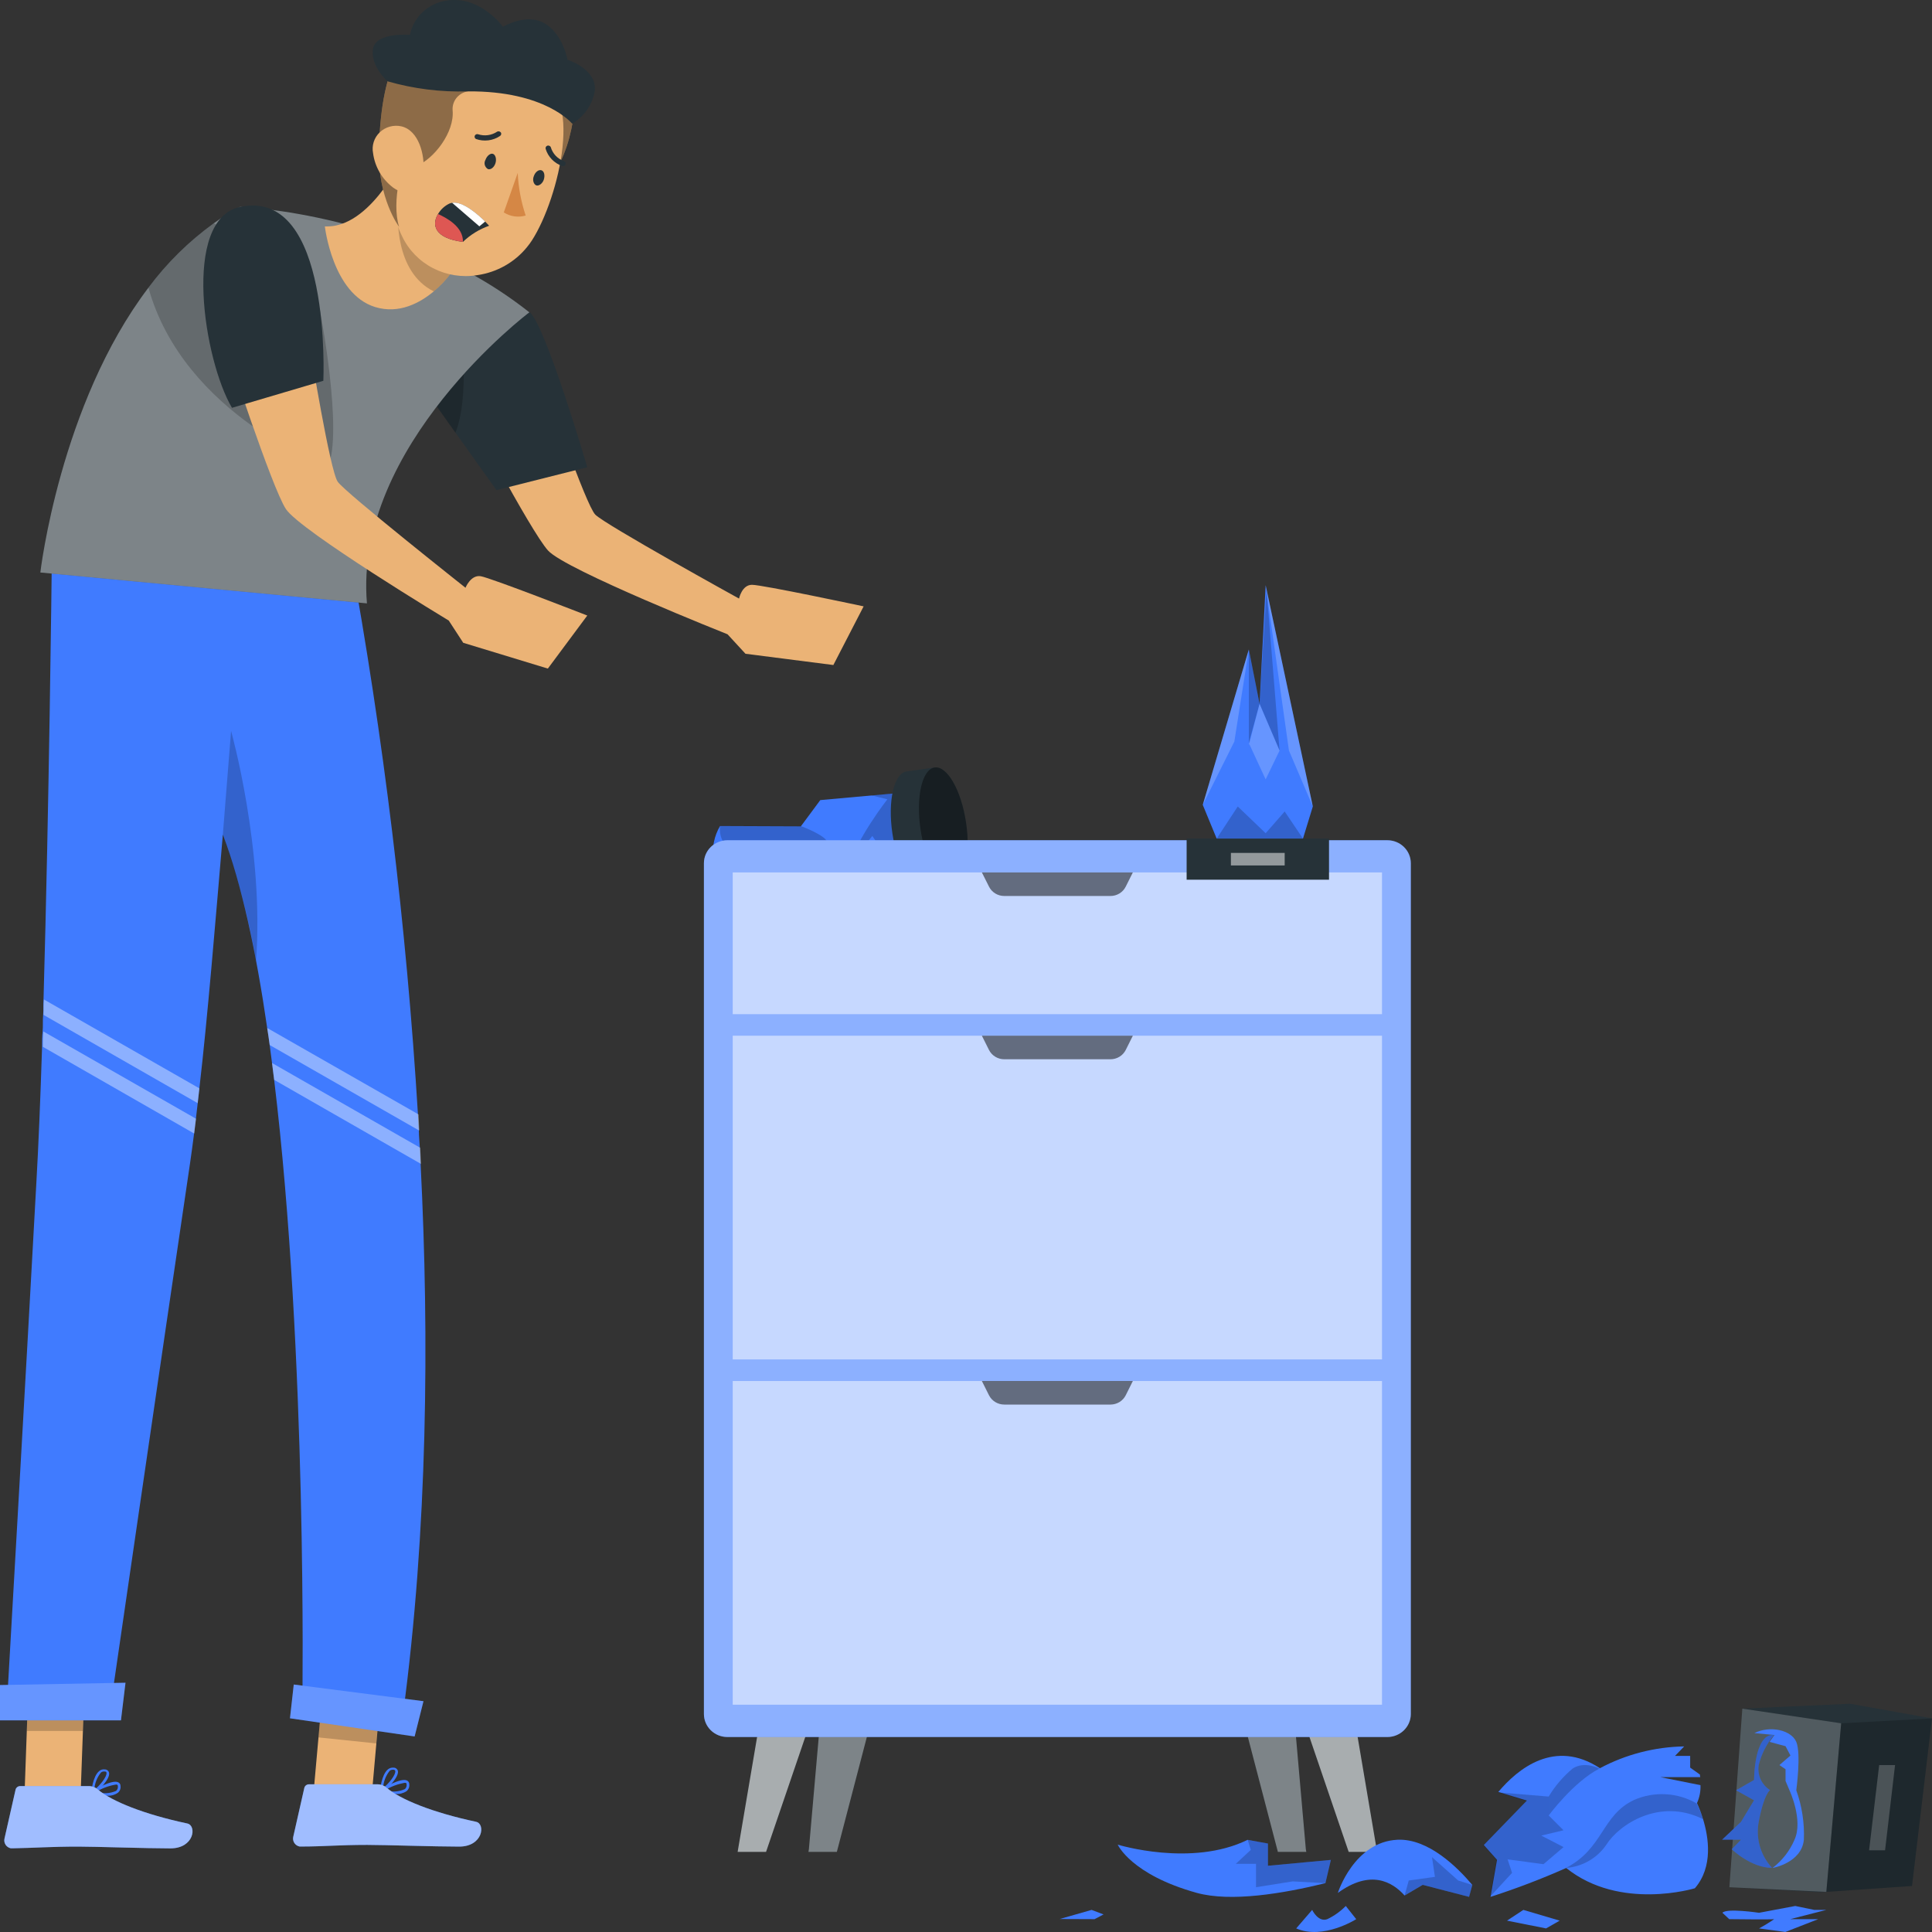 <svg width="215" height="215" viewBox="0 0 215 215" fill="none" xmlns="http://www.w3.org/2000/svg">
<rect x="0" y="0" width="215" height="215" fill="#333333" stroke="none"/>
<g id="&#208;&#188;&#209;&#131;&#208;&#182;&#209;&#135;&#208;&#184;&#208;&#189;&#208;&#176; &#209;&#128;&#208;&#176;&#208;&#183;&#208;&#177;&#208;&#184;&#208;&#187;">
<g id="freepik--Furniture--inject-72">
<path id="Vector" d="M79.365 95.537C79.223 94.283 79.49 93.017 80.128 91.921L89.123 91.956L91.284 89.038L100.452 88.207L101.078 92.435V92.478L101.712 96.749L92.674 98.476L89.764 96.298L81.122 98.814C80.191 97.941 79.568 96.8 79.343 95.558L79.365 95.537Z" fill="#407BFF"/>
<path id="Vector_2" opacity="0.2" d="M80.121 91.899C80.034 93.084 80.409 94.268 81.835 94.458C83.291 94.523 84.751 94.447 86.192 94.232L86.307 95.001C86.307 95.001 82.217 95.705 81.677 96.107C81.136 96.509 81.144 98.814 81.144 98.814L89.786 96.297C89.786 96.297 92.191 94.564 92.076 93.767C91.961 92.971 89.138 91.935 89.138 91.935L80.121 91.899Z" fill="black"/>
<path id="Vector_3" opacity="0.2" d="M96.937 88.502L98.752 88.946C98.752 88.946 95.259 93.393 94.301 96.812C95.142 95.496 96.068 94.234 97.074 93.034L99.234 96.114L97.794 97.523L101.719 96.776L100.452 88.199L96.937 88.502Z" fill="black"/>
<path id="Vector_4" d="M100.884 85.852L104.017 85.408C105.414 85.211 106.984 87.966 107.509 91.561C108.035 95.156 107.337 98.236 105.932 98.433L102.807 98.877C101.402 99.074 99.84 96.318 99.306 92.724C98.774 89.129 99.487 86.049 100.884 85.852Z" fill="#263238"/>
<path id="Vector_5" opacity="0.4" d="M102.439 92.28C102.965 95.874 104.528 98.623 105.932 98.433C107.336 98.242 108.042 95.162 107.509 91.561C106.976 87.959 105.414 85.218 104.016 85.408C102.619 85.598 101.906 88.685 102.439 92.28Z" fill="black"/>
<path id="Vector_6" d="M89.966 206.086L90.016 205.783L91.428 189.713H97.405L93.127 206.086H89.966Z" fill="#263238"/>
<path id="Vector_7" d="M145.369 206.086L145.318 205.783L143.907 189.713H137.929L142.207 206.086H145.369Z" fill="#263238"/>
<g id="Group" opacity="0.4">
<path id="Vector_8" d="M89.966 206.086L90.016 205.783L91.428 189.713H97.405L93.127 206.086H89.966Z" fill="white"/>
<path id="Vector_9" d="M145.369 206.086L145.318 205.783L143.907 189.713H137.929L142.207 206.086H145.369Z" fill="white"/>
</g>
<path id="Vector_10" d="M82.087 206.086L82.137 205.783L84.86 189.713H90.837L85.249 206.086H82.087Z" fill="#263238"/>
<path id="Vector_11" d="M153.248 206.086L153.197 205.783L150.475 189.713H144.498L150.086 206.086H153.248Z" fill="#263238"/>
<g id="Group_2" opacity="0.6">
<path id="Vector_12" d="M82.087 206.086L82.137 205.783L84.86 189.713H90.837L85.249 206.086H82.087Z" fill="white"/>
<path id="Vector_13" d="M153.248 206.086L153.197 205.783L150.475 189.713H144.498L150.086 206.086H153.248Z" fill="white"/>
</g>
<path id="Vector_14" d="M154.386 93.506H80.949C79.505 93.506 78.335 94.652 78.335 96.065V190.742C78.335 192.155 79.505 193.301 80.949 193.301H154.386C155.829 193.301 157 192.155 157 190.742V96.065C157 94.652 155.829 93.506 154.386 93.506Z" fill="#407BFF"/>
<path id="Vector_15" opacity="0.4" d="M154.386 93.506H80.949C79.505 93.506 78.335 94.652 78.335 96.065V190.742C78.335 192.155 79.505 193.301 80.949 193.301H154.386C155.829 193.301 157 192.155 157 190.742V96.065C157 94.652 155.829 93.506 154.386 93.506Z" fill="white"/>
<path id="Vector_16" opacity="0.5" d="M153.795 115.257H81.54V151.28H153.795V115.257Z" fill="white"/>
<path id="Vector_17" opacity="0.5" d="M153.795 153.684H81.54V189.707H153.795V153.684Z" fill="white"/>
<path id="Vector_18" opacity="0.5" d="M153.795 97.087H81.54V112.861H153.795V97.087Z" fill="white"/>
<path id="Vector_19" opacity="0.5" d="M123.576 99.709H111.758C111.403 99.709 111.056 99.611 110.755 99.427C110.454 99.242 110.213 98.978 110.059 98.666L109.266 97.087H126.068L125.276 98.666C125.122 98.978 124.88 99.242 124.58 99.427C124.279 99.611 123.931 99.709 123.576 99.709Z" fill="black"/>
<path id="Vector_20" opacity="0.5" d="M123.576 117.879H111.758C111.404 117.879 111.058 117.782 110.757 117.598C110.457 117.415 110.215 117.154 110.059 116.843L109.266 115.257H126.068L125.276 116.843C125.12 117.154 124.878 117.415 124.578 117.598C124.277 117.782 123.93 117.879 123.576 117.879Z" fill="black"/>
<path id="Vector_21" opacity="0.5" d="M123.576 156.306H111.758C111.404 156.305 111.058 156.208 110.757 156.025C110.457 155.842 110.215 155.58 110.059 155.269L109.266 153.684H126.068L125.276 155.269C125.12 155.58 124.878 155.842 124.578 156.025C124.277 156.208 123.93 156.305 123.576 156.306Z" fill="black"/>
<path id="Vector_22" d="M135.841 94.401L133.846 89.566L138.974 72.277L140.169 78.324L140.846 65.123L146.096 89.749L144.67 94.401H135.841Z" fill="#407BFF"/>
<path id="Vector_23" opacity="0.2" d="M138.974 72.277V82.687L140.169 78.325L142.395 83.526L140.947 65.596L140.169 78.325L138.974 72.277Z" fill="black"/>
<path id="Vector_24" opacity="0.2" d="M138.974 82.688L140.846 86.733L142.395 83.526L140.169 78.325L138.974 82.92" fill="white"/>
<path id="Vector_25" opacity="0.2" d="M138.974 72.278L137.361 82.526L133.846 89.567L138.974 72.278Z" fill="white"/>
<path id="Vector_26" opacity="0.2" d="M140.846 65.123L143.439 83.526L146.096 89.749L140.846 65.123Z" fill="white"/>
<path id="Vector_27" opacity="0.2" d="M135.395 93.323L137.742 89.749L140.846 92.724L142.964 90.306L145.002 93.323L144.67 94.401H135.841L135.395 93.323Z" fill="black"/>
<path id="Vector_28" d="M147.897 93.323H132.053V97.897H147.897V93.323Z" fill="#263238"/>
<path id="Vector_29" opacity="0.5" d="M142.964 94.915H136.979V96.311H142.964V94.915Z" fill="white"/>
</g>
<g id="freepik--Sculpture--inject-72">
<path id="Vector_30" d="M148.104 206.977L147.497 209.565C142.78 210.727 136.968 211.692 133.178 210.645C125.867 208.617 124.384 205.278 124.384 205.278C124.384 205.278 132.588 207.809 138.838 204.743L141.104 205.155V207.628L148.104 206.977Z" fill="#407BFF"/>
<path id="Vector_31" opacity="0.2" d="M148.104 206.977L147.497 209.565L143.858 209.367L139.773 210.018V207.414H137.524L139.192 205.864L138.847 204.743L141.112 205.155V207.628L148.104 206.977Z" fill="black"/>
<path id="Vector_32" d="M163.846 209.762L163.484 211.09L158.329 209.754L156.308 210.941C154.96 209.424 152.526 207.998 148.879 210.653C148.879 210.653 150.673 204.957 155.524 204.734C158.961 204.577 162.229 207.842 163.846 209.762Z" fill="#407BFF"/>
<path id="Vector_33" opacity="0.2" d="M156.308 210.941L156.771 209.268L159.685 208.864L159.357 206.671L162.271 209.268L163.846 209.762L163.484 211.089L158.329 209.754L156.308 210.941Z" fill="black"/>
<path id="Vector_34" d="M188.61 210.133C188.61 210.133 180.263 212.681 174.291 207.875C171.545 209.096 168.733 210.169 165.868 211.09L166.592 206.968L165.118 205.319L169.919 200.373L166.736 199.417C168.917 196.82 173.019 193.473 178.048 196.771C180.927 195.234 184.144 194.403 187.423 194.347L186.403 195.402H188.088V196.705L189.175 197.48C189.175 197.579 189.175 197.669 189.217 197.768H184.778L189.234 198.658C189.265 199.344 189.132 200.027 188.846 200.653C189.106 201.212 189.325 201.788 189.503 202.376C190.143 204.437 190.674 207.743 188.61 210.133Z" fill="#407BFF"/>
<path id="Vector_35" opacity="0.2" d="M166.677 199.458L172.345 199.928V202.03L173.996 203.679L171.52 204.272L173.996 205.55L171.764 207.454L167.772 206.918L168.269 208.419L165.809 211.089L166.533 206.968L165.059 205.336L169.861 200.414L166.677 199.458Z" fill="black"/>
<path id="Vector_36" opacity="0.2" d="M177.989 196.813C175.1 198.297 172.345 202.031 172.345 202.031V199.92C173.053 198.744 173.955 197.691 175.015 196.804C176.355 195.939 177.989 196.813 177.989 196.813Z" fill="black"/>
<path id="Vector_37" opacity="0.2" d="M189.52 202.443C184.711 200.044 180.196 203.012 178.764 205.279C178.264 206.019 177.598 206.637 176.817 207.087C176.037 207.537 175.161 207.807 174.257 207.875C178.469 205.691 178.208 202.023 181.838 200.308C182.947 199.821 184.16 199.601 185.374 199.669C186.588 199.736 187.767 200.088 188.813 200.695C189.091 201.261 189.327 201.845 189.52 202.443Z" fill="black"/>
<path id="Vector_38" d="M192.451 210.019L193.892 190.144L205.895 189.6L215 191.232L212.776 209.878L202.559 210.579L192.451 210.019Z" fill="#263238"/>
<path id="Vector_39" opacity="0.2" d="M193.892 190.144L204.892 191.776L203.241 210.538L192.451 210.018L193.892 190.144Z" fill="white"/>
<path id="Vector_40" opacity="0.2" d="M204.892 191.776L215 191.231L212.776 209.878L203.241 210.538L204.892 191.776Z" fill="black"/>
<path id="Vector_41" d="M197.413 193.078C195.197 192.864 195.197 198.082 195.197 198.082L193.201 199.228L195.197 200.341L193.748 202.74L191.643 204.726H193.748L192.721 205.79C192.721 205.79 194.86 207.867 197.194 207.859C196.56 207.172 196.097 206.351 195.841 205.46C195.586 204.569 195.544 203.632 195.719 202.723C196.309 199.591 196.975 199.211 196.975 199.211C196.51 198.914 196.143 198.491 195.92 197.993C195.697 197.495 195.628 196.945 195.719 196.409C196.021 195.188 196.6 194.05 197.413 193.078Z" fill="#407BFF"/>
<path id="Vector_42" opacity="0.2" d="M197.413 193.078C195.197 192.864 195.197 198.082 195.197 198.082L193.201 199.228L195.197 200.341L193.748 202.74L191.643 204.726H193.748L192.721 205.79C192.721 205.79 194.86 207.867 197.194 207.859C196.56 207.172 196.097 206.351 195.841 205.46C195.586 204.569 195.544 203.632 195.719 202.723C196.309 199.591 196.975 199.211 196.975 199.211C196.51 198.914 196.143 198.491 195.92 197.993C195.697 197.495 195.628 196.945 195.719 196.409C196.021 195.188 196.6 194.05 197.413 193.078Z" fill="black"/>
<path id="Vector_43" d="M195.231 192.863C197.008 191.989 199.341 192.534 199.897 193.844C200.453 195.155 199.897 199.227 199.897 199.227C200.532 200.997 200.818 202.868 200.74 204.742C200.479 207.322 197.252 207.875 197.252 207.875C198.328 207.053 199.17 205.974 199.695 204.742C200.698 202.558 199.139 199.227 199.139 199.227L198.701 198.189V196.886L198.019 196.424L199.249 195.361L198.701 194.322L196.924 193.844L197.472 193.078L195.231 192.863Z" fill="#407BFF"/>
<path id="Vector_44" opacity="0.2" d="M209.121 196.424L208 205.904H209.778L210.889 196.424H209.121Z" fill="white"/>
<path id="Vector_45" d="M167.704 213.736L169.524 212.541L173.567 213.736L172.051 214.602L167.704 213.736Z" fill="#407BFF"/>
<path id="Vector_46" d="M144.246 214.601L146.023 212.54C146.023 212.54 146.689 213.95 147.708 213.571C148.476 213.204 149.172 212.707 149.763 212.104L150.925 213.571C150.925 213.571 147.244 215.912 144.246 214.601Z" fill="#407BFF"/>
<path id="Vector_47" d="M191.677 212.862C192.123 212.318 195.753 212.862 195.753 212.862L199.78 212.104L201.894 212.54H203.241L199.224 213.571H202.34L198.676 214.997L195.753 214.601C196.333 214.287 196.895 213.943 197.438 213.571C197.21 213.629 192.435 213.571 192.435 213.571L191.677 212.862Z" fill="#407BFF"/>
<path id="Vector_48" d="M117.924 213.555L121.478 212.541L122.809 213.044L121.807 213.571L117.924 213.555Z" fill="#407BFF"/>
</g>
<g id="freepik--Character--inject-72">
<g id="freepik--group--inject-72">
<path id="Vector_49" d="M51.524 44.783C51.524 44.783 59.021 59.102 60.992 61.27C62.963 63.438 80.963 70.585 80.963 70.585L82.959 72.753L92.739 74.006L96.108 67.478C96.108 67.478 84.779 65.062 83.667 65.079C82.555 65.095 82.243 66.612 82.243 66.612C82.243 66.612 67.301 58.368 66.24 57.264C65.178 56.159 60.748 43.25 60.748 43.25L51.524 44.783Z" fill="#EBB376"/>
<path id="Vector_50" d="M65.355 51.996L55.247 54.543L50.699 48.162L47.195 43.216L51.583 40.043L58.928 34.734C60.689 36.086 65.355 51.996 65.355 51.996Z" fill="#263238"/>
<path id="Vector_51" opacity="0.2" d="M50.682 48.163L47.178 43.217L51.566 40.043C51.651 41.683 51.709 45.599 50.682 48.163Z" fill="black"/>
<path id="Vector_52" d="M2.738 199.463H8.979L9.493 185.325H3.243L2.738 199.463Z" fill="#EBB376"/>
<path id="Vector_53" d="M9.838 198.762H2.257C2.132 198.76 2.011 198.8 1.914 198.877C1.817 198.954 1.75 199.062 1.727 199.182L0.497 204.615C0.471 204.73 0.469 204.85 0.49 204.967C0.512 205.084 0.557 205.195 0.623 205.295C0.688 205.394 0.774 205.48 0.873 205.547C0.973 205.615 1.086 205.662 1.204 205.686H1.407C3.858 205.645 5.618 205.497 8.718 205.497C10.621 205.497 16.299 205.695 18.96 205.695C21.622 205.695 21.917 203.164 20.847 202.925C16.038 201.903 12.424 200.452 10.883 199.133C10.595 198.884 10.222 198.752 9.838 198.762Z" fill="#407BFF"/>
<path id="Vector_54" d="M10.268 199.602C10.238 199.597 10.211 199.582 10.191 199.559C10.171 199.537 10.16 199.508 10.158 199.479C10.154 199.451 10.158 199.424 10.17 199.399C10.182 199.374 10.202 199.353 10.226 199.339C10.453 199.198 12.466 197.995 13.157 198.341C13.235 198.377 13.3 198.434 13.345 198.506C13.39 198.578 13.413 198.661 13.41 198.745C13.433 198.89 13.416 199.038 13.361 199.174C13.306 199.31 13.216 199.429 13.098 199.52C12.747 199.755 12.325 199.865 11.902 199.833C11.35 199.818 10.802 199.74 10.268 199.602ZM10.697 199.405C11.426 199.642 12.22 199.604 12.921 199.297C12.994 199.233 13.05 199.152 13.084 199.061C13.117 198.971 13.128 198.873 13.115 198.778C13.115 198.663 13.064 198.605 13.022 198.605C12.959 198.589 12.892 198.589 12.828 198.605C12.073 198.738 11.35 199.009 10.697 199.405Z" fill="#407BFF"/>
<path id="Vector_55" d="M10.226 199.636C10.204 199.621 10.186 199.602 10.174 199.579C10.162 199.556 10.157 199.53 10.158 199.504C10.158 199.421 10.318 197.666 11.043 197.089C11.126 197.015 11.226 196.961 11.333 196.929C11.441 196.898 11.555 196.89 11.666 196.907C11.777 196.907 11.885 196.945 11.971 197.014C12.057 197.083 12.116 197.18 12.138 197.286C12.272 197.929 11.026 199.273 10.377 199.611H10.31C10.285 199.628 10.256 199.636 10.226 199.636ZM11.228 197.262C10.789 197.811 10.534 198.478 10.495 199.174C11.135 198.696 11.927 197.682 11.851 197.286C11.851 197.245 11.851 197.138 11.632 197.138H11.565C11.441 197.137 11.32 197.181 11.228 197.262Z" fill="#407BFF"/>
<path id="Vector_56" opacity="0.2" d="M3.243 185.334H9.493L9.223 192.629H2.982L3.243 185.334Z" fill="black"/>
<path id="Vector_57" d="M34.855 199.924L41.298 200.592L42.503 187.007L36.068 186.339L34.855 199.924Z" fill="#EBB376"/>
<path id="Vector_58" d="M41.972 198.564H34.392C34.267 198.562 34.145 198.603 34.048 198.68C33.951 198.757 33.885 198.864 33.861 198.984L32.631 204.417C32.605 204.533 32.603 204.652 32.625 204.769C32.646 204.886 32.691 204.997 32.757 205.097C32.823 205.197 32.908 205.282 33.008 205.35C33.108 205.417 33.22 205.464 33.339 205.489C33.406 205.496 33.474 205.496 33.541 205.489C35.992 205.489 37.752 205.307 40.861 205.307C42.756 205.307 48.441 205.497 51.095 205.497C53.748 205.497 54.051 202.966 52.981 202.735C48.172 201.713 44.558 200.262 43.017 198.935C42.729 198.686 42.356 198.554 41.972 198.564Z" fill="#407BFF"/>
<path id="Vector_59" d="M42.402 199.413C42.373 199.406 42.348 199.39 42.328 199.368C42.309 199.346 42.296 199.319 42.292 199.29C42.286 199.261 42.291 199.232 42.304 199.206C42.318 199.181 42.341 199.161 42.368 199.15C42.587 199.01 44.6 197.798 45.291 198.144C45.369 198.18 45.435 198.237 45.48 198.309C45.525 198.381 45.547 198.464 45.544 198.548C45.564 198.693 45.547 198.841 45.494 198.977C45.441 199.114 45.354 199.236 45.24 199.331C44.886 199.562 44.461 199.67 44.036 199.636C43.485 199.619 42.937 199.545 42.402 199.413ZM42.831 199.207C43.559 199.453 44.356 199.415 45.055 199.1C45.129 199.036 45.185 198.955 45.219 198.864C45.252 198.774 45.263 198.676 45.249 198.581C45.249 198.465 45.198 198.408 45.156 198.408C45.096 198.392 45.032 198.392 44.971 198.408C44.227 198.544 43.516 198.815 42.874 199.207H42.831Z" fill="#407BFF"/>
<path id="Vector_60" d="M42.368 199.446C42.345 199.432 42.326 199.413 42.313 199.39C42.3 199.367 42.293 199.341 42.292 199.314C42.292 199.224 42.452 197.468 43.177 196.899C43.263 196.828 43.362 196.775 43.469 196.743C43.576 196.71 43.688 196.699 43.8 196.709C43.913 196.709 44.022 196.746 44.109 196.815C44.197 196.885 44.257 196.981 44.28 197.089C44.407 197.732 43.16 199.075 42.511 199.422H42.444C42.422 199.437 42.395 199.446 42.368 199.446ZM43.362 197.064C42.926 197.614 42.671 198.281 42.629 198.976C43.269 198.506 44.061 197.484 43.985 197.089C43.985 197.089 43.985 196.94 43.766 196.94H43.716C43.587 196.939 43.461 196.982 43.362 197.064Z" fill="#407BFF"/>
<path id="Vector_61" opacity="0.2" d="M36.068 186.339L42.503 187.007L41.871 194.014L35.436 193.346L36.068 186.339Z" fill="black"/>
<path id="Vector_62" d="M44.861 190.683L33.65 189.323C33.65 189.323 34.215 150.769 30.509 120.177C30.433 119.551 30.357 118.924 30.273 118.306C30.188 117.688 30.096 116.962 30.012 116.295C29.927 115.627 29.835 115.025 29.734 114.399C28.512 105.949 26.903 98.415 24.798 92.875C23.955 102.767 23.113 113.129 22.186 121.117C22.128 121.678 22.06 122.222 22.001 122.766C21.942 123.31 21.866 123.945 21.799 124.505C21.732 125.066 21.664 125.602 21.597 126.154C21.437 127.39 21.285 128.528 21.134 129.55C18.253 148.963 12.087 191.376 12.087 191.376H0.674C0.674 191.376 3.007 150.769 4.043 131.685C4.287 127.456 4.498 122.205 4.683 116.484C4.683 115.915 4.683 115.355 4.742 114.778C4.801 114.201 4.742 113.566 4.801 112.948C4.86 112.33 4.801 111.81 4.843 111.233C5.458 89.8 5.745 64.427 5.778 61.303H38.889C42.683 82.049 45.229 102.996 46.512 124.035L46.614 125.832C46.614 126.467 46.689 127.11 46.723 127.753C46.757 128.396 46.782 128.94 46.807 129.542C47.793 149.021 47.574 170.33 44.861 190.683Z" fill="#407BFF"/>
<path id="Vector_63" d="M46.142 193.239L32.269 191.219L32.69 187.46L47.127 189.315L46.142 193.239Z" fill="#407BFF"/>
<path id="Vector_64" d="M13.46 191.45H0V187.518L13.966 187.263L13.46 191.45Z" fill="#407BFF"/>
<g id="Group_3" opacity="0.2">
<path id="Vector_65" d="M46.142 193.239L32.269 191.219L32.69 187.46L47.127 189.315L46.142 193.239Z" fill="white"/>
</g>
<g id="Group_4" opacity="0.2">
<path id="Vector_66" d="M13.46 191.45H0V187.518L13.966 187.262L13.46 191.45Z" fill="white"/>
</g>
<path id="Vector_67" opacity="0.5" d="M9.838 198.762H2.257C2.132 198.76 2.011 198.8 1.914 198.877C1.817 198.954 1.75 199.062 1.727 199.182L0.497 204.615C0.471 204.73 0.469 204.85 0.49 204.967C0.512 205.084 0.557 205.195 0.623 205.295C0.688 205.394 0.774 205.48 0.873 205.547C0.973 205.615 1.086 205.662 1.204 205.686H1.407C3.858 205.645 5.618 205.497 8.718 205.497C10.621 205.497 16.299 205.695 18.96 205.695C21.622 205.695 21.917 203.164 20.847 202.925C16.038 201.903 12.424 200.452 10.883 199.133C10.595 198.884 10.222 198.752 9.838 198.762Z" fill="white"/>
<path id="Vector_68" opacity="0.5" d="M41.972 198.564H34.392C34.267 198.562 34.145 198.603 34.048 198.68C33.951 198.757 33.885 198.864 33.861 198.984L32.631 204.417C32.605 204.533 32.603 204.652 32.625 204.769C32.646 204.886 32.691 204.997 32.757 205.097C32.823 205.197 32.908 205.282 33.008 205.35C33.108 205.417 33.22 205.464 33.339 205.489C33.406 205.496 33.474 205.496 33.541 205.489C35.992 205.489 37.752 205.307 40.861 205.307C42.756 205.307 48.441 205.497 51.095 205.497C53.748 205.497 54.051 202.966 52.981 202.735C48.172 201.713 44.558 200.262 43.017 198.935C42.729 198.686 42.356 198.554 41.972 198.564Z" fill="white"/>
<path id="Vector_69" d="M40.835 67.147L4.489 63.71C4.489 63.71 6.663 44.98 16.518 32.014C18.555 29.274 21.01 26.855 23.795 24.842C24.726 24.171 25.703 23.562 26.718 23.02C26.718 23.02 44.92 23.671 58.911 34.759C58.877 34.759 39.336 49.556 40.835 67.147Z" fill="#263238"/>
<path id="Vector_70" opacity="0.4" d="M40.835 67.147L4.489 63.71C4.489 63.71 6.663 44.98 16.518 32.014C18.555 29.274 21.01 26.855 23.795 24.842C24.726 24.171 25.703 23.562 26.718 23.02C26.718 23.02 44.92 23.671 58.911 34.759C58.877 34.759 39.336 49.556 40.835 67.147Z" fill="white"/>
<path id="Vector_71" opacity="0.2" d="M24.798 92.884C26.424 97.447 27.661 102.135 28.495 106.898C29.422 94.533 25.716 81.343 25.716 81.343L24.798 92.884Z" fill="black"/>
<path id="Vector_72" d="M51.87 24.479C49.174 29.491 50.185 30.414 50.185 30.414C49.631 31.156 48.989 31.831 48.273 32.426C46.74 33.703 44.407 34.989 41.736 34.165C36.994 32.698 36.152 25.196 36.152 25.196H36.43C39.134 25.196 41.391 22.773 42.655 21.074C43.015 20.58 43.35 20.069 43.657 19.541L43.733 19.409L43.91 19.459L53.276 22.072C52.72 22.962 52.257 23.762 51.87 24.479Z" fill="#EBB376"/>
<path id="Vector_73" opacity="0.2" d="M51.87 24.479C49.174 29.491 50.185 30.414 50.185 30.414C49.631 31.156 48.989 31.831 48.273 32.426C43.842 30.241 44.297 23.811 44.297 23.811C44.297 23.811 42.612 21.148 42.612 21.074C42.973 20.58 43.308 20.069 43.615 19.541L43.691 19.409L43.868 19.459L53.276 22.072C52.72 22.962 52.257 23.762 51.87 24.479Z" fill="black"/>
<path id="Vector_74" d="M64.024 10.778C64.024 10.778 63.931 19.285 58.878 21.767C53.824 24.248 56.401 8.791 56.401 8.791L64.024 10.778Z" fill="#EBB376"/>
<path id="Vector_75" opacity="0.4" d="M64.024 10.778C64.024 10.778 63.931 19.285 58.878 21.767C53.824 24.248 56.401 8.791 56.401 8.791L64.024 10.778Z" fill="black"/>
<path id="Vector_76" d="M44.752 26.3C45.469 27.817 46.675 29.061 48.184 29.841C49.694 30.622 51.424 30.895 53.108 30.62C55.295 30.309 57.278 29.191 58.65 27.496C58.844 27.262 59.024 27.017 59.189 26.762C62.247 22.039 65.136 9.649 59.476 9.08C54.843 8.61 50.64 6.393 47.557 9.822C46.675 10.794 46.042 11.959 45.712 13.218C44.061 19.046 42.806 22.393 44.752 26.3Z" fill="#EBB376"/>
<path id="Vector_77" d="M54.026 17.785C53.926 17.957 53.898 18.161 53.948 18.353C53.999 18.545 54.123 18.711 54.295 18.815C54.616 18.922 54.995 18.617 55.138 18.156C55.281 17.694 55.138 17.233 54.868 17.125C54.599 17.018 54.194 17.315 54.026 17.785Z" fill="#263238"/>
<path id="Vector_78" d="M59.408 19.599C59.215 20.052 59.408 20.53 59.678 20.629C59.947 20.728 60.377 20.44 60.52 19.978C60.663 19.517 60.562 19.047 60.251 18.948C59.939 18.849 59.56 19.146 59.408 19.599Z" fill="#263238"/>
<path id="Vector_79" d="M57.614 19.245C57.689 20.856 57.986 22.451 58.499 23.985C58.092 24.105 57.663 24.137 57.242 24.077C56.821 24.017 56.419 23.867 56.064 23.638L57.614 19.245Z" fill="#D58745"/>
<path id="Vector_80" d="M55.626 14.653C55.58 14.627 55.528 14.614 55.475 14.614C55.421 14.614 55.369 14.627 55.323 14.653C55.017 14.857 54.667 14.989 54.3 15.039C53.934 15.089 53.56 15.056 53.209 14.942C53.138 14.917 53.061 14.919 52.992 14.948C52.923 14.977 52.868 15.03 52.838 15.098C52.808 15.165 52.805 15.241 52.83 15.31C52.855 15.379 52.906 15.436 52.973 15.47C53.413 15.625 53.885 15.675 54.35 15.616C54.814 15.558 55.257 15.391 55.643 15.132C55.709 15.091 55.755 15.027 55.773 14.953C55.79 14.878 55.777 14.801 55.736 14.736C55.704 14.703 55.667 14.675 55.626 14.653Z" fill="#263238"/>
<path id="Vector_81" d="M61.085 16.211C61.03 16.191 60.971 16.191 60.916 16.211C60.843 16.234 60.782 16.284 60.746 16.35C60.71 16.416 60.701 16.493 60.722 16.565C60.854 17.006 61.092 17.41 61.416 17.743C61.739 18.076 62.14 18.328 62.584 18.478C62.659 18.498 62.739 18.489 62.807 18.452C62.874 18.415 62.925 18.353 62.946 18.28C62.967 18.207 62.957 18.128 62.919 18.062C62.882 17.996 62.819 17.947 62.744 17.926C62.396 17.797 62.084 17.591 61.832 17.324C61.581 17.056 61.397 16.734 61.295 16.384C61.277 16.341 61.248 16.302 61.212 16.272C61.175 16.242 61.131 16.221 61.085 16.211Z" fill="#263238"/>
<path id="Vector_82" d="M52.493 7.514L52.055 10.169C51.553 10.252 51.101 10.517 50.788 10.911C50.477 11.305 50.327 11.799 50.37 12.296C50.581 14.686 48.349 17.67 46.26 18.528C46.26 18.528 46.487 17.58 45.62 17.571C44.752 17.563 43.531 22.517 44.415 25.246C44.415 25.246 42.006 22.064 42.166 16.59C42.326 11.521 43.067 8.429 44.238 6.212L52.493 7.514Z" fill="#EBB376"/>
<path id="Vector_83" opacity="0.4" d="M52.493 7.514L52.055 10.169C51.553 10.252 51.101 10.517 50.788 10.911C50.477 11.305 50.327 11.799 50.37 12.296C50.581 14.686 48.349 17.67 46.26 18.528C46.26 18.528 46.487 17.58 45.62 17.571C44.752 17.563 43.531 22.517 44.415 25.246C44.415 25.246 42.006 22.064 42.166 16.59C42.326 11.521 43.067 8.429 44.238 6.212L52.493 7.514Z" fill="black"/>
<path id="Vector_84" d="M43.126 9.048C46.023 9.882 49.037 10.261 52.055 10.169C60.714 10.095 63.67 13.763 63.67 13.763C64.342 13.366 64.916 12.829 65.353 12.191C65.789 11.553 66.078 10.829 66.197 10.07C66.408 7.671 63.156 6.649 63.156 6.649C63.156 6.649 62.659 3.821 60.629 2.61C58.599 1.398 55.971 2.98 55.971 2.98C55.971 2.98 53.714 -0.136 50.362 0.005C49.237 0.021 48.153 0.415 47.29 1.121C46.427 1.826 45.837 2.799 45.62 3.879C45.62 3.879 41.787 3.549 41.501 5.462C41.214 7.374 43.126 9.048 43.126 9.048Z" fill="#263238"/>
<path id="Vector_85" d="M41.518 17.052C41.716 18.566 42.518 19.941 43.75 20.877C45.384 22.097 46.967 20.877 47.119 18.94C47.271 17.291 46.63 14.521 44.668 14.06C44.243 13.965 43.8 13.976 43.38 14.091C42.961 14.207 42.577 14.423 42.264 14.72C41.951 15.017 41.719 15.386 41.589 15.793C41.458 16.201 41.434 16.633 41.518 17.052Z" fill="#EBB376"/>
<path id="Vector_86" d="M51.516 26.919C52.344 26.122 53.338 25.509 54.43 25.122C54.43 25.122 54.27 24.94 53.992 24.66C53.192 23.877 51.507 22.377 50.311 22.574C50.206 22.586 50.104 22.614 50.008 22.657C49.477 22.911 49.037 23.316 48.745 23.819C48.045 24.957 48.264 26.507 51.516 26.919Z" fill="#263238"/>
<path id="Vector_87" d="M50.311 22.567L53.344 25.188L53.992 24.652C53.192 23.869 51.507 22.369 50.311 22.567Z" fill="white"/>
<path id="Vector_88" d="M51.516 26.919C51.575 25.27 49.739 24.256 48.745 23.819C48.045 24.957 48.264 26.507 51.516 26.919Z" fill="#DE5753"/>
<path id="Vector_89" opacity="0.2" d="M36.472 51.996C36.472 51.996 20.468 46.225 16.518 32.014C18.555 29.273 21.01 26.855 23.795 24.842C29.304 28.139 35.588 34.429 35.588 34.429C35.588 34.429 38.241 48.146 36.472 51.996Z" fill="black"/>
<path id="Vector_90" d="M25.244 38.889C25.244 38.889 30.231 54.222 31.814 56.645C33.398 59.069 49.941 69.06 49.941 69.06L51.55 71.533L60.967 74.402L65.355 68.499C65.355 68.499 54.59 64.295 53.487 64.122C52.383 63.949 51.802 65.408 51.802 65.408C51.802 65.408 38.452 54.848 37.584 53.612C36.716 52.375 34.535 38.864 34.535 38.864L25.244 38.889Z" fill="#EBB376"/>
<path id="Vector_91" d="M26.718 23.028C20.19 24.413 22.7 40.142 25.817 45.384L35.983 42.375C35.983 42.375 36.977 20.852 26.718 23.028Z" fill="#263238"/>
<path id="Vector_92" opacity="0.4" d="M22.187 121.117C22.128 121.677 22.06 122.221 22.001 122.765L4.843 112.939C4.843 112.37 4.843 111.802 4.886 111.225L22.187 121.117Z" fill="white"/>
<path id="Vector_93" opacity="0.4" d="M21.816 124.497C21.749 125.057 21.681 125.593 21.614 126.146L4.768 116.493C4.768 115.924 4.768 115.363 4.827 114.786L21.816 124.497Z" fill="white"/>
<path id="Vector_94" opacity="0.4" d="M46.656 125.816L30.012 116.294C29.919 115.66 29.835 115.025 29.734 114.398L46.58 124.019L46.656 125.816Z" fill="white"/>
<path id="Vector_95" opacity="0.4" d="M46.849 129.525L30.509 120.169C30.433 119.543 30.357 118.916 30.273 118.298L46.765 127.728C46.79 128.33 46.824 128.924 46.849 129.525Z" fill="white"/>
</g>
</g>
</g>
</svg>
